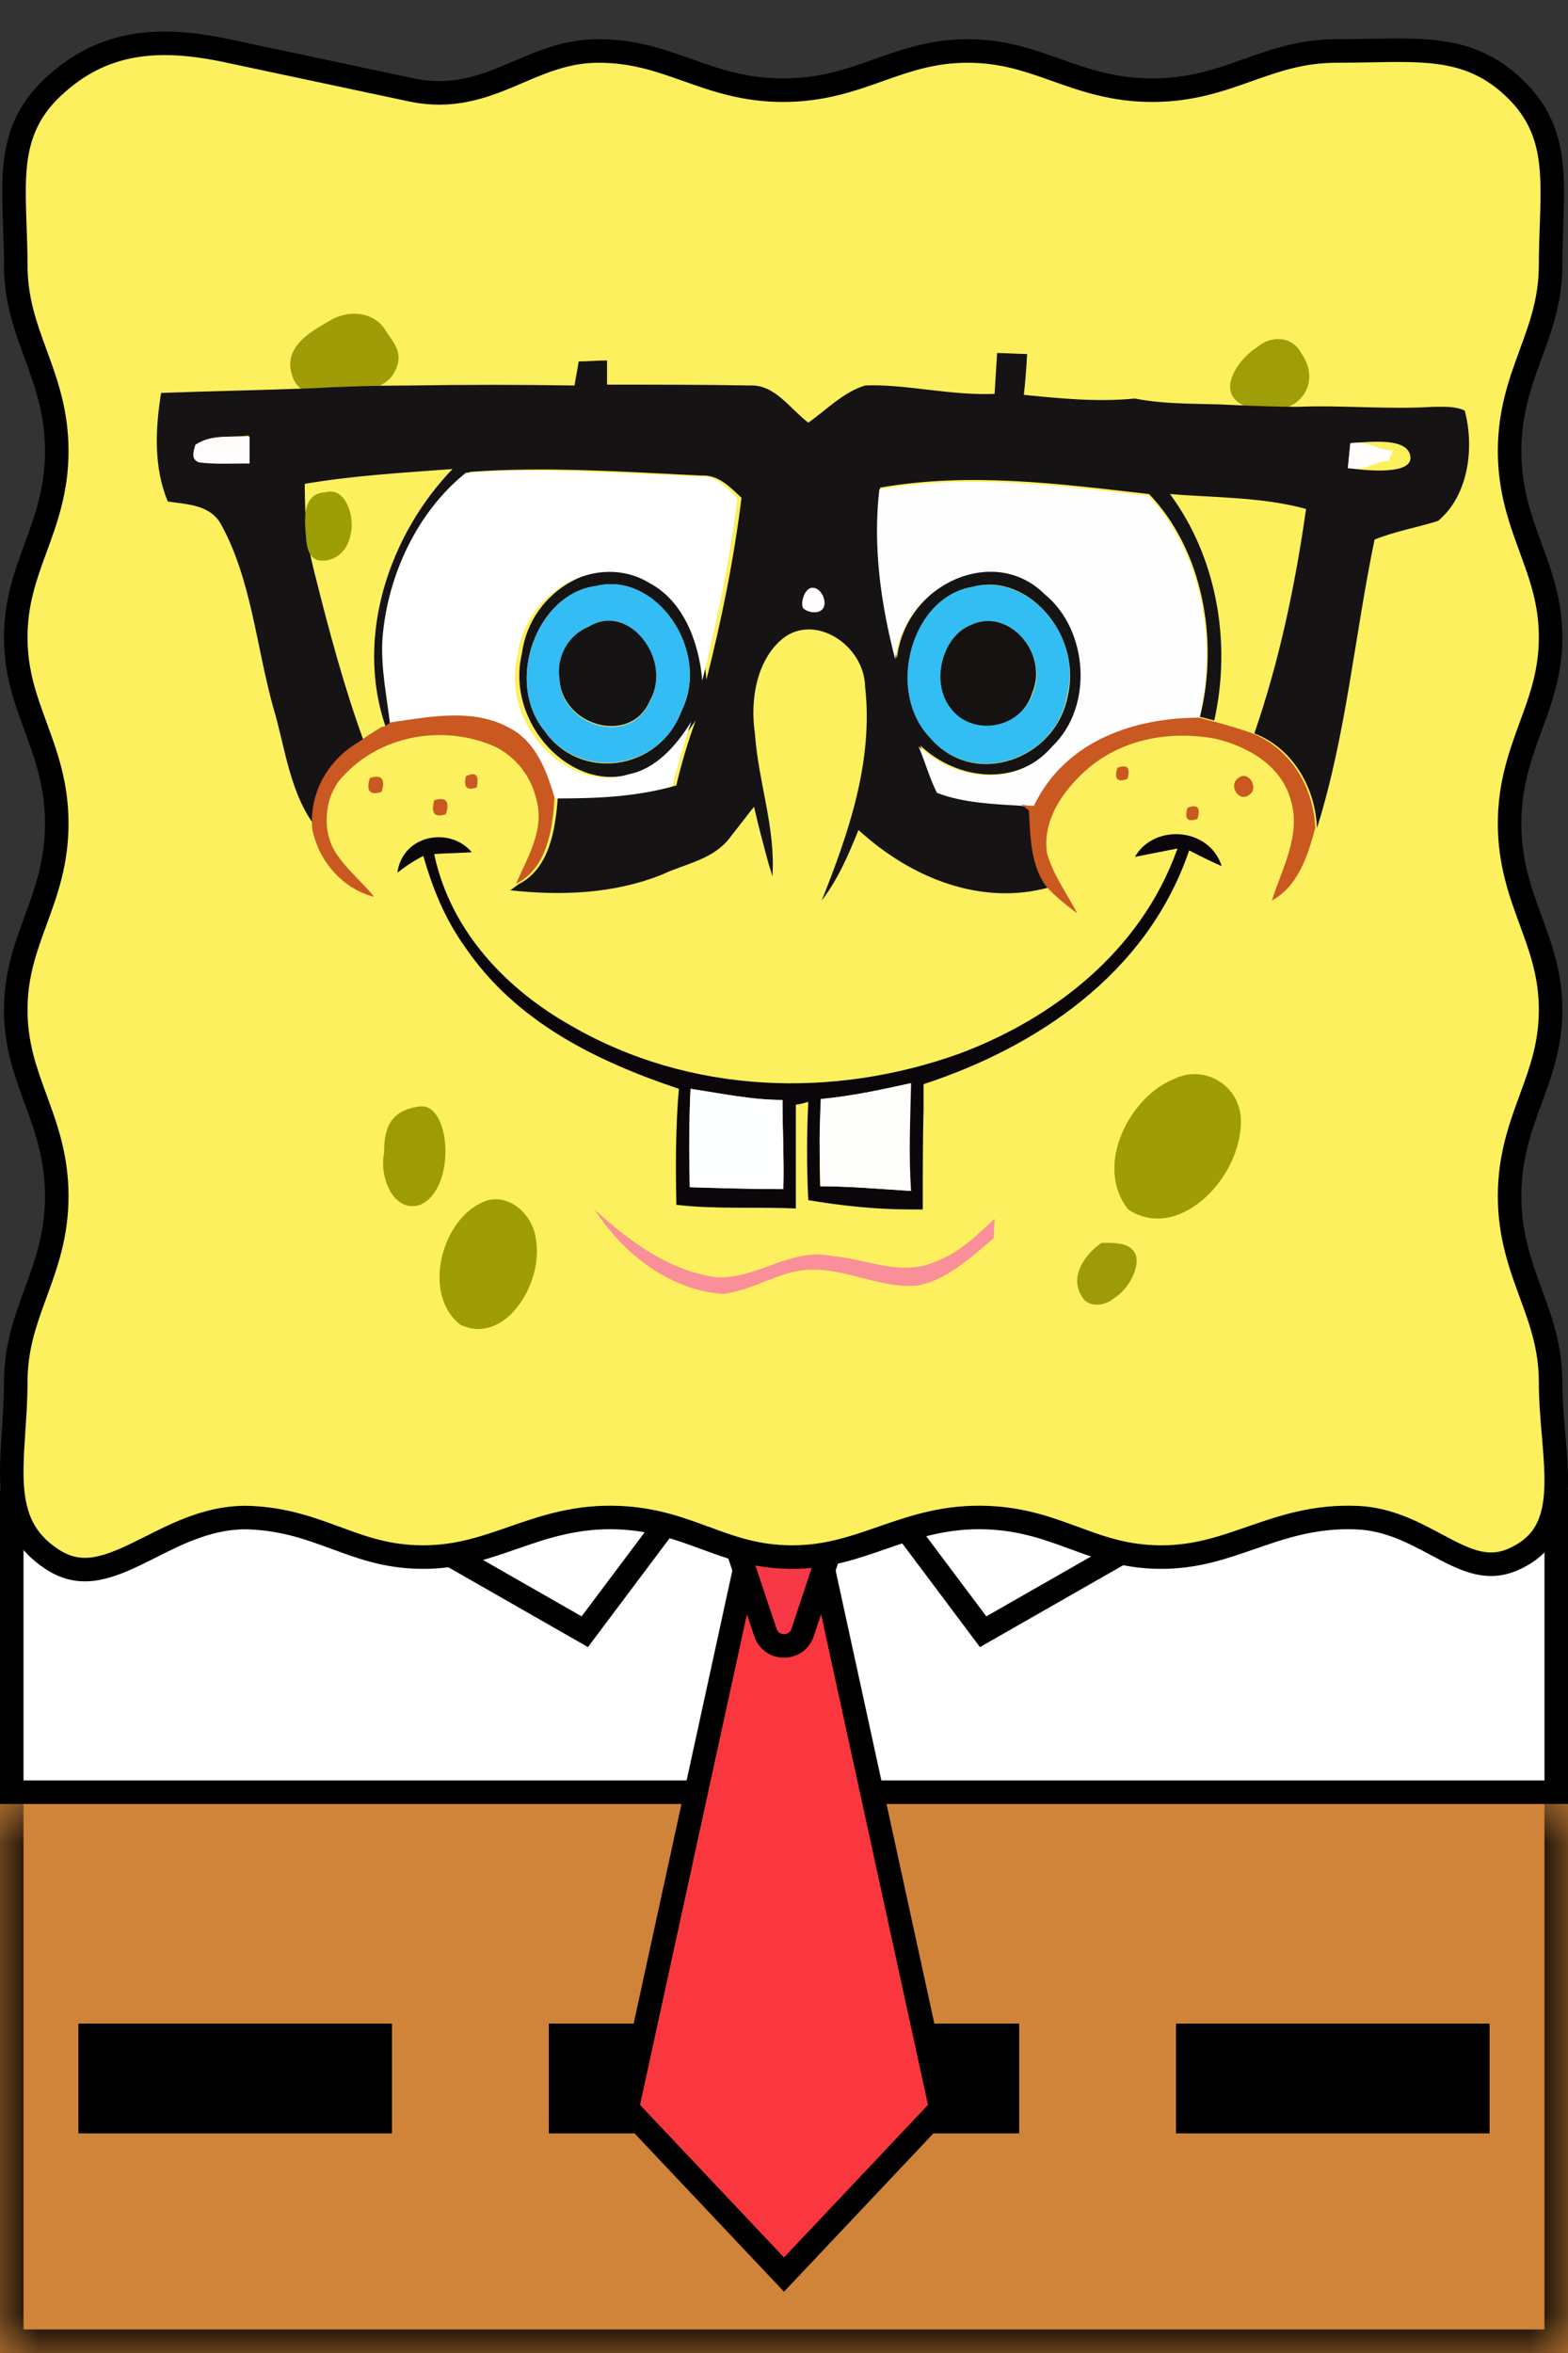 <svg width="20" height="30" viewBox="0 0 20 30" fill="none" xmlns="http://www.w3.org/2000/svg">
<rect x="0" y="0" width="20" height="30" fill="#333333" stroke="none"/>
<mask id="path-1-inside-1_4_982" fill="white">
<path d="M0 23H20V30H0V23Z"/>
</mask>
<path d="M0 23H20V30H0V23Z" fill="#D08439"/>
<path d="M20 30V30.3H20.3V30H20ZM0 30H-0.3V30.3H0V30ZM19.7 23V30H20.3V23H19.7ZM20 29.7H0V30.3H20V29.7ZM0.3 30V23H-0.3V30H0.3Z" fill="black" mask="url(#path-1-inside-1_4_982)"/>
<rect x="1" y="25.8" width="4" height="1.4" fill="black"/>
<rect x="7" y="25.8" width="6" height="1.4" fill="black"/>
<rect x="15" y="25.8" width="4" height="1.4" fill="black"/>
<rect x="0.15" y="19.15" width="19.7" height="3.7" fill="white" stroke="black" stroke-width="0.3"/>
<path d="M7.459 20.804L4.565 19.15H8.7L7.459 20.804Z" stroke="black" stroke-width="0.3"/>
<path d="M12.54 20.804L15.435 19.15H11.3L12.54 20.804Z" stroke="black" stroke-width="0.3"/>
<path d="M8 26.882L9.5 20H10.5L12 26.882L10 29L8 26.882Z" fill="#FA373F" stroke="black" stroke-width="0.3"/>
<path d="M9.642 20.453L9.208 19.15H10.792L10.237 20.814C10.161 21.042 9.839 21.042 9.763 20.814L9.642 20.453Z" fill="#F73847" stroke="black" stroke-width="0.3"/>
<path d="M0.724 15.25C0.724 14.749 0.585 14.371 0.455 14.017L0.453 14.011C0.322 13.654 0.201 13.319 0.201 12.875C0.201 12.431 0.322 12.096 0.453 11.739L0.455 11.733C0.585 11.379 0.724 11.001 0.724 10.5C0.724 9.999 0.585 9.622 0.455 9.267L0.453 9.261C0.322 8.904 0.201 8.57 0.201 8.125C0.201 7.68 0.322 7.346 0.453 6.989L0.455 6.983C0.585 6.628 0.724 6.251 0.724 5.75C0.724 5.249 0.585 4.872 0.455 4.517L0.453 4.511C0.322 4.154 0.201 3.82 0.201 3.375C0.201 3.204 0.195 3.037 0.189 2.879C0.187 2.815 0.184 2.753 0.183 2.693C0.176 2.479 0.176 2.282 0.195 2.097C0.235 1.733 0.353 1.412 0.676 1.11C1.3 0.526 2.003 0.457 2.896 0.647L4.073 0.897L5.25 1.147C5.757 1.254 6.147 1.113 6.508 0.962C6.542 0.947 6.575 0.933 6.609 0.919C6.934 0.78 7.241 0.65 7.635 0.65C8.078 0.65 8.409 0.766 8.762 0.891L8.768 0.893C9.119 1.018 9.493 1.15 9.989 1.15C10.486 1.15 10.859 1.018 11.211 0.893L11.216 0.891C11.569 0.766 11.901 0.65 12.343 0.65C12.786 0.65 13.117 0.766 13.47 0.891L13.475 0.893C13.827 1.018 14.2 1.15 14.697 1.15C15.194 1.15 15.567 1.018 15.918 0.893L15.924 0.891C16.277 0.766 16.608 0.65 17.051 0.65C17.199 0.65 17.34 0.647 17.475 0.645C18.226 0.63 18.778 0.619 19.302 1.11C19.625 1.412 19.744 1.733 19.783 2.097C19.803 2.282 19.802 2.479 19.796 2.693C19.794 2.753 19.792 2.815 19.79 2.879C19.784 3.037 19.778 3.204 19.778 3.375C19.778 3.82 19.656 4.154 19.525 4.511L19.523 4.517C19.393 4.872 19.255 5.249 19.255 5.75C19.255 6.251 19.393 6.628 19.523 6.983L19.525 6.989C19.656 7.346 19.778 7.68 19.778 8.125C19.778 8.57 19.656 8.904 19.525 9.261L19.523 9.267C19.393 9.622 19.255 9.999 19.255 10.5C19.255 11.001 19.393 11.379 19.523 11.733L19.525 11.739C19.656 12.096 19.778 12.431 19.778 12.875C19.778 13.319 19.656 13.654 19.525 14.011L19.523 14.017C19.393 14.371 19.255 14.749 19.255 15.25C19.255 15.751 19.393 16.128 19.523 16.483L19.525 16.489C19.656 16.846 19.778 17.18 19.778 17.625C19.778 17.849 19.797 18.075 19.816 18.289C19.817 18.309 19.819 18.328 19.821 18.348C19.84 18.582 19.857 18.799 19.847 18.998C19.837 19.197 19.802 19.366 19.726 19.509C19.652 19.648 19.533 19.77 19.338 19.865C19.032 20.016 18.778 19.931 18.462 19.769C18.415 19.745 18.368 19.72 18.318 19.693C18.041 19.544 17.712 19.368 17.319 19.35C16.77 19.325 16.353 19.47 15.962 19.606L15.955 19.608C15.561 19.745 15.192 19.872 14.704 19.85C14.309 19.832 14.015 19.725 13.703 19.609L13.698 19.608C13.386 19.493 13.055 19.37 12.611 19.35C12.062 19.325 11.646 19.47 11.254 19.606L11.248 19.608C10.854 19.745 10.484 19.872 9.996 19.85C9.601 19.832 9.308 19.725 8.995 19.609L8.99 19.608C8.679 19.493 8.348 19.37 7.904 19.35C7.355 19.325 6.938 19.47 6.546 19.606L6.54 19.608C6.146 19.745 5.777 19.872 5.288 19.85C4.893 19.832 4.6 19.725 4.287 19.609L4.282 19.608C3.971 19.493 3.64 19.37 3.196 19.35C2.706 19.328 2.278 19.543 1.915 19.727C1.857 19.756 1.801 19.784 1.747 19.81C1.54 19.91 1.357 19.985 1.179 20.006C1.009 20.026 0.84 19.997 0.657 19.875C0.299 19.638 0.183 19.331 0.156 18.954C0.143 18.762 0.153 18.555 0.168 18.33C0.17 18.298 0.172 18.266 0.174 18.234C0.187 18.04 0.201 17.834 0.201 17.625C0.201 17.18 0.322 16.846 0.453 16.489L0.455 16.483C0.585 16.128 0.724 15.751 0.724 15.25Z" fill="#FCF05E" stroke="black" stroke-width="0.3"/>
<path d="M4.25 4.064C4.463 3.957 4.772 3.969 4.921 4.218C5.028 4.383 5.177 4.525 5.006 4.786C4.836 5.046 3.898 5.236 3.738 4.821C3.578 4.419 3.983 4.218 4.25 4.064Z" fill="#9F9C08"/>
<path d="M16.031 4.43C16.201 4.277 16.479 4.277 16.596 4.501C16.735 4.691 16.745 4.939 16.564 5.105C16.383 5.283 15.903 5.271 15.743 5.081C15.583 4.892 15.818 4.561 16.031 4.43Z" fill="#9F9D08"/>
<path d="M12.686 5.022C12.697 4.844 12.707 4.679 12.718 4.501C12.846 4.501 12.973 4.513 13.101 4.513C13.091 4.691 13.08 4.856 13.059 5.034C13.527 5.081 13.996 5.128 14.476 5.081C14.891 5.164 15.317 5.14 15.732 5.164C16.009 5.176 16.276 5.187 16.553 5.187C17.128 5.164 17.703 5.223 18.279 5.187C18.417 5.187 18.555 5.176 18.683 5.235C18.811 5.72 18.726 6.323 18.342 6.642C18.076 6.725 17.799 6.773 17.533 6.879C17.277 8.109 17.171 9.375 16.798 10.558C16.776 10.014 16.468 9.529 15.999 9.351C16.318 8.429 16.521 7.459 16.659 6.489C16.095 6.335 15.509 6.347 14.923 6.299C15.52 7.104 15.711 8.192 15.488 9.186C15.445 9.174 15.349 9.15 15.306 9.139C15.551 8.157 15.338 7.009 14.657 6.299C13.517 6.169 12.366 6.016 11.226 6.217C11.131 6.95 11.237 7.683 11.44 8.393C11.546 7.447 12.686 6.915 13.346 7.565C13.9 8.015 13.964 9.008 13.442 9.505C12.984 10.038 12.217 9.955 11.738 9.505C11.812 9.706 11.866 9.907 11.972 10.097C12.313 10.227 12.686 10.239 13.048 10.262C13.069 10.286 13.123 10.322 13.155 10.345C13.165 10.676 13.176 11.031 13.378 11.315C12.515 11.552 11.621 11.197 10.95 10.582C10.822 10.901 10.683 11.22 10.481 11.481C10.822 10.629 11.141 9.706 11.035 8.76C11.024 8.216 10.385 7.814 9.98 8.145C9.65 8.417 9.565 8.926 9.629 9.351C9.671 9.967 9.895 10.558 9.852 11.173C9.842 11.126 9.81 11.043 9.799 10.996C9.735 10.759 9.671 10.523 9.618 10.286C9.522 10.404 9.426 10.534 9.33 10.653C9.117 10.96 8.745 11.008 8.446 11.15C7.828 11.398 7.157 11.422 6.508 11.351C6.55 11.327 6.582 11.291 6.625 11.268C7.008 11.067 7.083 10.582 7.115 10.168C7.626 10.168 8.137 10.156 8.627 10.014C8.691 9.73 8.776 9.458 8.872 9.186C8.67 9.493 8.414 9.789 8.073 9.86C7.296 10.12 6.444 9.221 6.657 8.334C6.763 7.506 7.679 7.009 8.34 7.423C8.776 7.648 8.968 8.168 9.011 8.665C9.203 7.908 9.362 7.128 9.458 6.347C9.309 6.205 9.16 6.051 8.947 6.063C7.967 6.016 6.976 5.945 5.996 6.016C5.389 6.501 4.995 7.293 4.942 8.121C4.91 8.476 4.984 8.843 5.037 9.198C5.006 9.21 4.952 9.245 4.92 9.269C4.516 8.098 4.984 6.796 5.772 5.98C5.144 6.027 4.505 6.063 3.887 6.169C3.887 6.418 3.898 6.678 3.93 6.926C3.951 7.057 3.983 7.187 4.015 7.317C4.196 8.038 4.388 8.76 4.643 9.458C4.271 9.671 4.004 10.085 4.047 10.57C3.695 10.132 3.642 9.541 3.482 9.008C3.269 8.239 3.205 7.388 2.822 6.69C2.683 6.43 2.374 6.43 2.14 6.394C1.959 5.956 1.98 5.471 2.055 5.01C2.694 4.986 3.322 4.975 3.962 4.951C4.388 4.927 4.803 4.915 5.229 4.915C5.932 4.904 6.625 4.904 7.328 4.915C7.338 4.844 7.37 4.691 7.381 4.608C7.498 4.608 7.615 4.596 7.743 4.596C7.743 4.679 7.743 4.833 7.743 4.904C8.35 4.904 8.968 4.904 9.575 4.915C9.884 4.904 10.076 5.211 10.31 5.389C10.545 5.223 10.758 4.998 11.035 4.915C11.536 4.892 12.111 5.045 12.686 5.022ZM2.492 5.672C2.47 5.755 2.438 5.862 2.534 5.885C2.747 5.909 2.96 5.897 3.173 5.897C3.173 5.779 3.173 5.672 3.173 5.554C2.95 5.578 2.694 5.542 2.492 5.672ZM17.224 5.649C17.213 5.755 17.203 5.862 17.192 5.968C17.448 6.004 17.991 6.051 17.991 5.838C17.98 5.566 17.469 5.637 17.224 5.649ZM7.605 7.471C6.848 7.565 6.433 8.689 6.944 9.316C7.392 9.967 8.404 9.836 8.691 9.068C9.075 8.31 8.372 7.281 7.605 7.471ZM12.409 7.482C11.631 7.613 11.29 8.819 11.876 9.411C12.398 10.049 13.474 9.706 13.623 8.855C13.794 8.086 13.101 7.293 12.409 7.482ZM10.246 7.754C10.31 7.754 10.428 7.766 10.481 7.766C10.438 7.672 10.406 7.589 10.364 7.494C10.321 7.577 10.289 7.672 10.246 7.754Z" fill="#151314"/>
<path d="M2.492 5.673C2.694 5.53 2.95 5.578 3.184 5.566C3.184 5.684 3.184 5.791 3.184 5.909C2.971 5.909 2.758 5.921 2.545 5.897C2.428 5.862 2.47 5.755 2.492 5.673Z" fill="#FFFCFB"/>
<path d="M10.246 7.755C10.204 7.707 10.257 7.482 10.374 7.494C10.492 7.506 10.556 7.695 10.492 7.766C10.428 7.838 10.289 7.802 10.246 7.755Z" fill="#FFFCFB"/>
<path d="M17.224 5.649C17.48 5.625 17.501 5.72 17.757 5.743C17.757 5.862 17.725 5.755 17.725 5.874C17.458 5.897 17.458 6.004 17.192 5.968C17.203 5.862 17.213 5.755 17.224 5.649Z" fill="#FFFEFD"/>
<path d="M5.943 6.027C6.923 5.956 7.914 6.039 8.894 6.075C9.107 6.051 9.266 6.205 9.405 6.359C9.309 7.139 9.149 7.908 8.958 8.677C8.915 8.18 8.713 7.66 8.286 7.435C7.637 7.033 6.71 7.518 6.603 8.346C6.38 9.233 7.232 10.12 8.02 9.872C8.372 9.801 8.627 9.505 8.819 9.198C8.723 9.47 8.649 9.742 8.574 10.026C8.073 10.168 7.562 10.18 7.061 10.18C6.966 9.836 6.816 9.47 6.508 9.304C6.028 9.032 5.474 9.139 4.974 9.221C4.931 8.866 4.856 8.512 4.878 8.145C4.942 7.317 5.336 6.512 5.943 6.027Z" fill="white"/>
<path d="M11.216 6.24C12.356 6.039 13.506 6.193 14.646 6.323C15.328 7.033 15.53 8.18 15.296 9.162C14.497 9.162 13.591 9.446 13.187 10.286C13.144 10.286 13.069 10.286 13.027 10.274C12.665 10.251 12.292 10.239 11.951 10.109C11.855 9.919 11.802 9.718 11.716 9.517C12.196 9.967 12.963 10.049 13.421 9.517C13.954 9.008 13.879 8.027 13.325 7.577C12.675 6.926 11.536 7.459 11.418 8.405C11.237 7.707 11.131 6.974 11.216 6.24Z" fill="#FFFEFF"/>
<path d="M3.898 6.785C3.887 6.619 3.855 6.288 4.154 6.276C4.409 6.205 4.527 6.584 4.473 6.808C4.42 7.104 4.185 7.175 4.047 7.14C3.908 7.093 3.908 6.903 3.898 6.785Z" fill="#9D9D05"/>
<path d="M7.605 7.471C8.372 7.281 9.075 8.299 8.691 9.068C8.414 9.825 7.392 9.955 6.944 9.316C6.433 8.689 6.848 7.565 7.605 7.471ZM7.509 7.991C7.264 8.086 7.093 8.37 7.136 8.665C7.168 9.269 8.041 9.517 8.286 8.949C8.585 8.417 8.02 7.672 7.509 7.991Z" fill="#34BCF4"/>
<path d="M12.409 7.482C13.101 7.305 13.804 8.086 13.613 8.855C13.474 9.706 12.398 10.038 11.866 9.411C11.29 8.819 11.621 7.601 12.409 7.482ZM12.388 7.967C12.015 8.109 11.876 8.677 12.121 9.008C12.388 9.399 13.027 9.292 13.176 8.831C13.378 8.334 12.856 7.743 12.388 7.967Z" fill="#32BEF3"/>
<path d="M7.509 7.991C8.021 7.671 8.586 8.417 8.287 8.938C8.042 9.506 7.168 9.258 7.136 8.654C7.093 8.358 7.264 8.086 7.509 7.991Z" fill="#161314"/>
<path d="M12.388 7.967C12.857 7.743 13.379 8.323 13.166 8.832C13.027 9.305 12.377 9.4 12.111 9.009C11.876 8.689 12.015 8.109 12.388 7.967Z" fill="#161212"/>
<path d="M13.187 10.274C13.591 9.434 14.486 9.15 15.296 9.15C15.338 9.162 15.434 9.186 15.477 9.198C15.647 9.245 15.818 9.292 15.977 9.351C16.446 9.541 16.755 10.014 16.776 10.558C16.681 10.913 16.553 11.303 16.223 11.481C16.35 11.079 16.595 10.653 16.468 10.215C16.35 9.754 15.903 9.517 15.519 9.422C14.912 9.304 14.241 9.422 13.772 9.896C13.517 10.144 13.293 10.499 13.357 10.889C13.442 11.173 13.613 11.398 13.741 11.646C13.602 11.54 13.463 11.434 13.346 11.303C13.144 11.031 13.144 10.676 13.123 10.333C13.101 10.31 13.048 10.274 13.016 10.251C13.069 10.274 13.155 10.274 13.187 10.274Z" fill="#CA5821"/>
<path d="M4.984 9.21C5.485 9.139 6.049 9.02 6.518 9.292C6.827 9.458 6.976 9.825 7.072 10.168C7.051 10.594 6.966 11.079 6.582 11.268C6.731 10.925 6.955 10.57 6.838 10.18C6.763 9.86 6.529 9.6 6.252 9.493C5.623 9.245 4.846 9.375 4.366 9.907C4.143 10.144 4.1 10.57 4.271 10.854C4.409 11.079 4.611 11.232 4.771 11.434C4.388 11.339 4.068 10.996 3.983 10.57C3.94 10.085 4.207 9.671 4.579 9.458C4.675 9.387 4.771 9.328 4.867 9.269C4.899 9.269 4.952 9.233 4.984 9.21Z" fill="#CA5821"/>
<path d="M14.252 9.789C14.38 9.742 14.422 9.789 14.38 9.931C14.252 9.979 14.209 9.931 14.252 9.789Z" fill="#CA5821"/>
<path d="M4.718 9.919C4.867 9.872 4.92 9.931 4.867 10.097C4.718 10.144 4.665 10.085 4.718 9.919Z" fill="#CA5821"/>
<path d="M5.943 9.896C6.071 9.836 6.113 9.884 6.082 10.038C5.954 10.085 5.911 10.038 5.943 9.896Z" fill="#CA5821"/>
<path d="M15.796 9.919C15.924 9.813 16.063 10.05 15.935 10.132C15.807 10.239 15.658 10.014 15.796 9.919Z" fill="#CA5821"/>
<path d="M5.538 10.203C5.687 10.156 5.741 10.215 5.687 10.381C5.538 10.428 5.496 10.369 5.538 10.203Z" fill="#CA5821"/>
<path d="M15.147 10.298C15.274 10.251 15.317 10.298 15.274 10.44C15.147 10.487 15.104 10.44 15.147 10.298Z" fill="#CA5821"/>
<path d="M5.069 11.126C5.133 10.641 5.741 10.534 6.017 10.866C5.858 10.877 5.698 10.877 5.538 10.889C5.751 11.895 6.486 12.628 7.285 13.078C8.798 13.953 10.63 14.012 12.239 13.433C13.41 12.995 14.55 12.143 15.019 10.818C14.838 10.854 14.657 10.889 14.476 10.925C14.72 10.499 15.424 10.546 15.583 11.043C15.445 10.984 15.306 10.913 15.168 10.842C14.625 12.439 13.187 13.362 11.78 13.823C11.78 13.894 11.78 14.048 11.78 14.131C11.77 14.556 11.77 14.994 11.77 15.42C11.727 15.42 11.642 15.42 11.61 15.42C11.173 15.42 10.736 15.373 10.31 15.302C10.289 14.888 10.289 14.462 10.31 14.048C10.268 14.06 10.193 14.083 10.151 14.083C10.151 14.497 10.151 14.911 10.151 15.325V15.408C9.639 15.385 9.128 15.42 8.627 15.361C8.617 14.864 8.617 14.367 8.659 13.882C7.637 13.539 6.582 13.042 5.922 12.06C5.677 11.717 5.517 11.327 5.4 10.913C5.282 10.972 5.176 11.043 5.069 11.126ZM10.47 14.012C10.46 14.379 10.449 14.758 10.46 15.124C10.843 15.124 11.226 15.16 11.61 15.183C11.578 14.722 11.599 14.273 11.61 13.811C11.237 13.894 10.854 13.977 10.47 14.012ZM8.808 13.882C8.787 14.296 8.798 14.722 8.798 15.136C9.192 15.148 9.597 15.16 9.991 15.16C10.002 14.781 9.98 14.403 9.98 14.024C9.586 14.024 9.192 13.941 8.808 13.882Z" fill="#0B060A"/>
<path d="M14.987 13.752C15.349 13.575 15.818 13.823 15.828 14.284C15.839 15.018 15.03 15.846 14.39 15.42C13.943 14.852 14.422 13.965 14.987 13.752Z" fill="#9E9D05"/>
<path d="M10.47 14.012C10.854 13.977 11.238 13.894 11.621 13.811C11.611 14.273 11.589 14.723 11.621 15.184C11.238 15.161 10.854 15.125 10.47 15.125C10.449 14.758 10.449 14.391 10.47 14.012Z" fill="#FEFFFD"/>
<path d="M8.808 13.882C9.203 13.941 9.587 14.024 9.981 14.024C9.981 14.403 10.002 14.782 9.992 15.161C9.597 15.161 9.192 15.149 8.798 15.137C8.787 14.723 8.787 14.296 8.808 13.882Z" fill="#FEFFFF"/>
<path d="M4.899 14.699C4.899 14.403 4.963 14.154 5.357 14.107C5.752 14.06 5.826 15.161 5.357 15.362C5.016 15.468 4.835 15.007 4.899 14.699Z" fill="#9E9C05"/>
<path d="M6.114 15.349C6.433 15.16 6.807 15.456 6.839 15.823C6.924 16.391 6.423 17.16 5.869 16.888C5.389 16.509 5.623 15.598 6.114 15.349Z" fill="#9E9D07"/>
<path d="M7.583 15.42C8.031 15.834 8.542 16.201 9.128 16.284C9.639 16.319 10.087 15.905 10.598 16.012C11.046 16.047 11.504 16.284 11.94 16.082C12.228 15.976 12.462 15.751 12.686 15.538C12.686 15.598 12.675 15.716 12.675 15.787C12.377 16.035 12.079 16.319 11.706 16.39C11.237 16.437 10.79 16.165 10.321 16.189C9.938 16.201 9.597 16.461 9.213 16.497C8.563 16.449 7.967 16.012 7.583 15.42Z" fill="#F98F98"/>
<path d="M14.05 15.846C14.21 15.846 14.423 15.834 14.487 16C14.54 16.166 14.391 16.438 14.22 16.544C14.103 16.651 13.879 16.686 13.794 16.521C13.634 16.26 13.858 15.976 14.05 15.846Z" fill="#9D9C08"/>
</svg>

